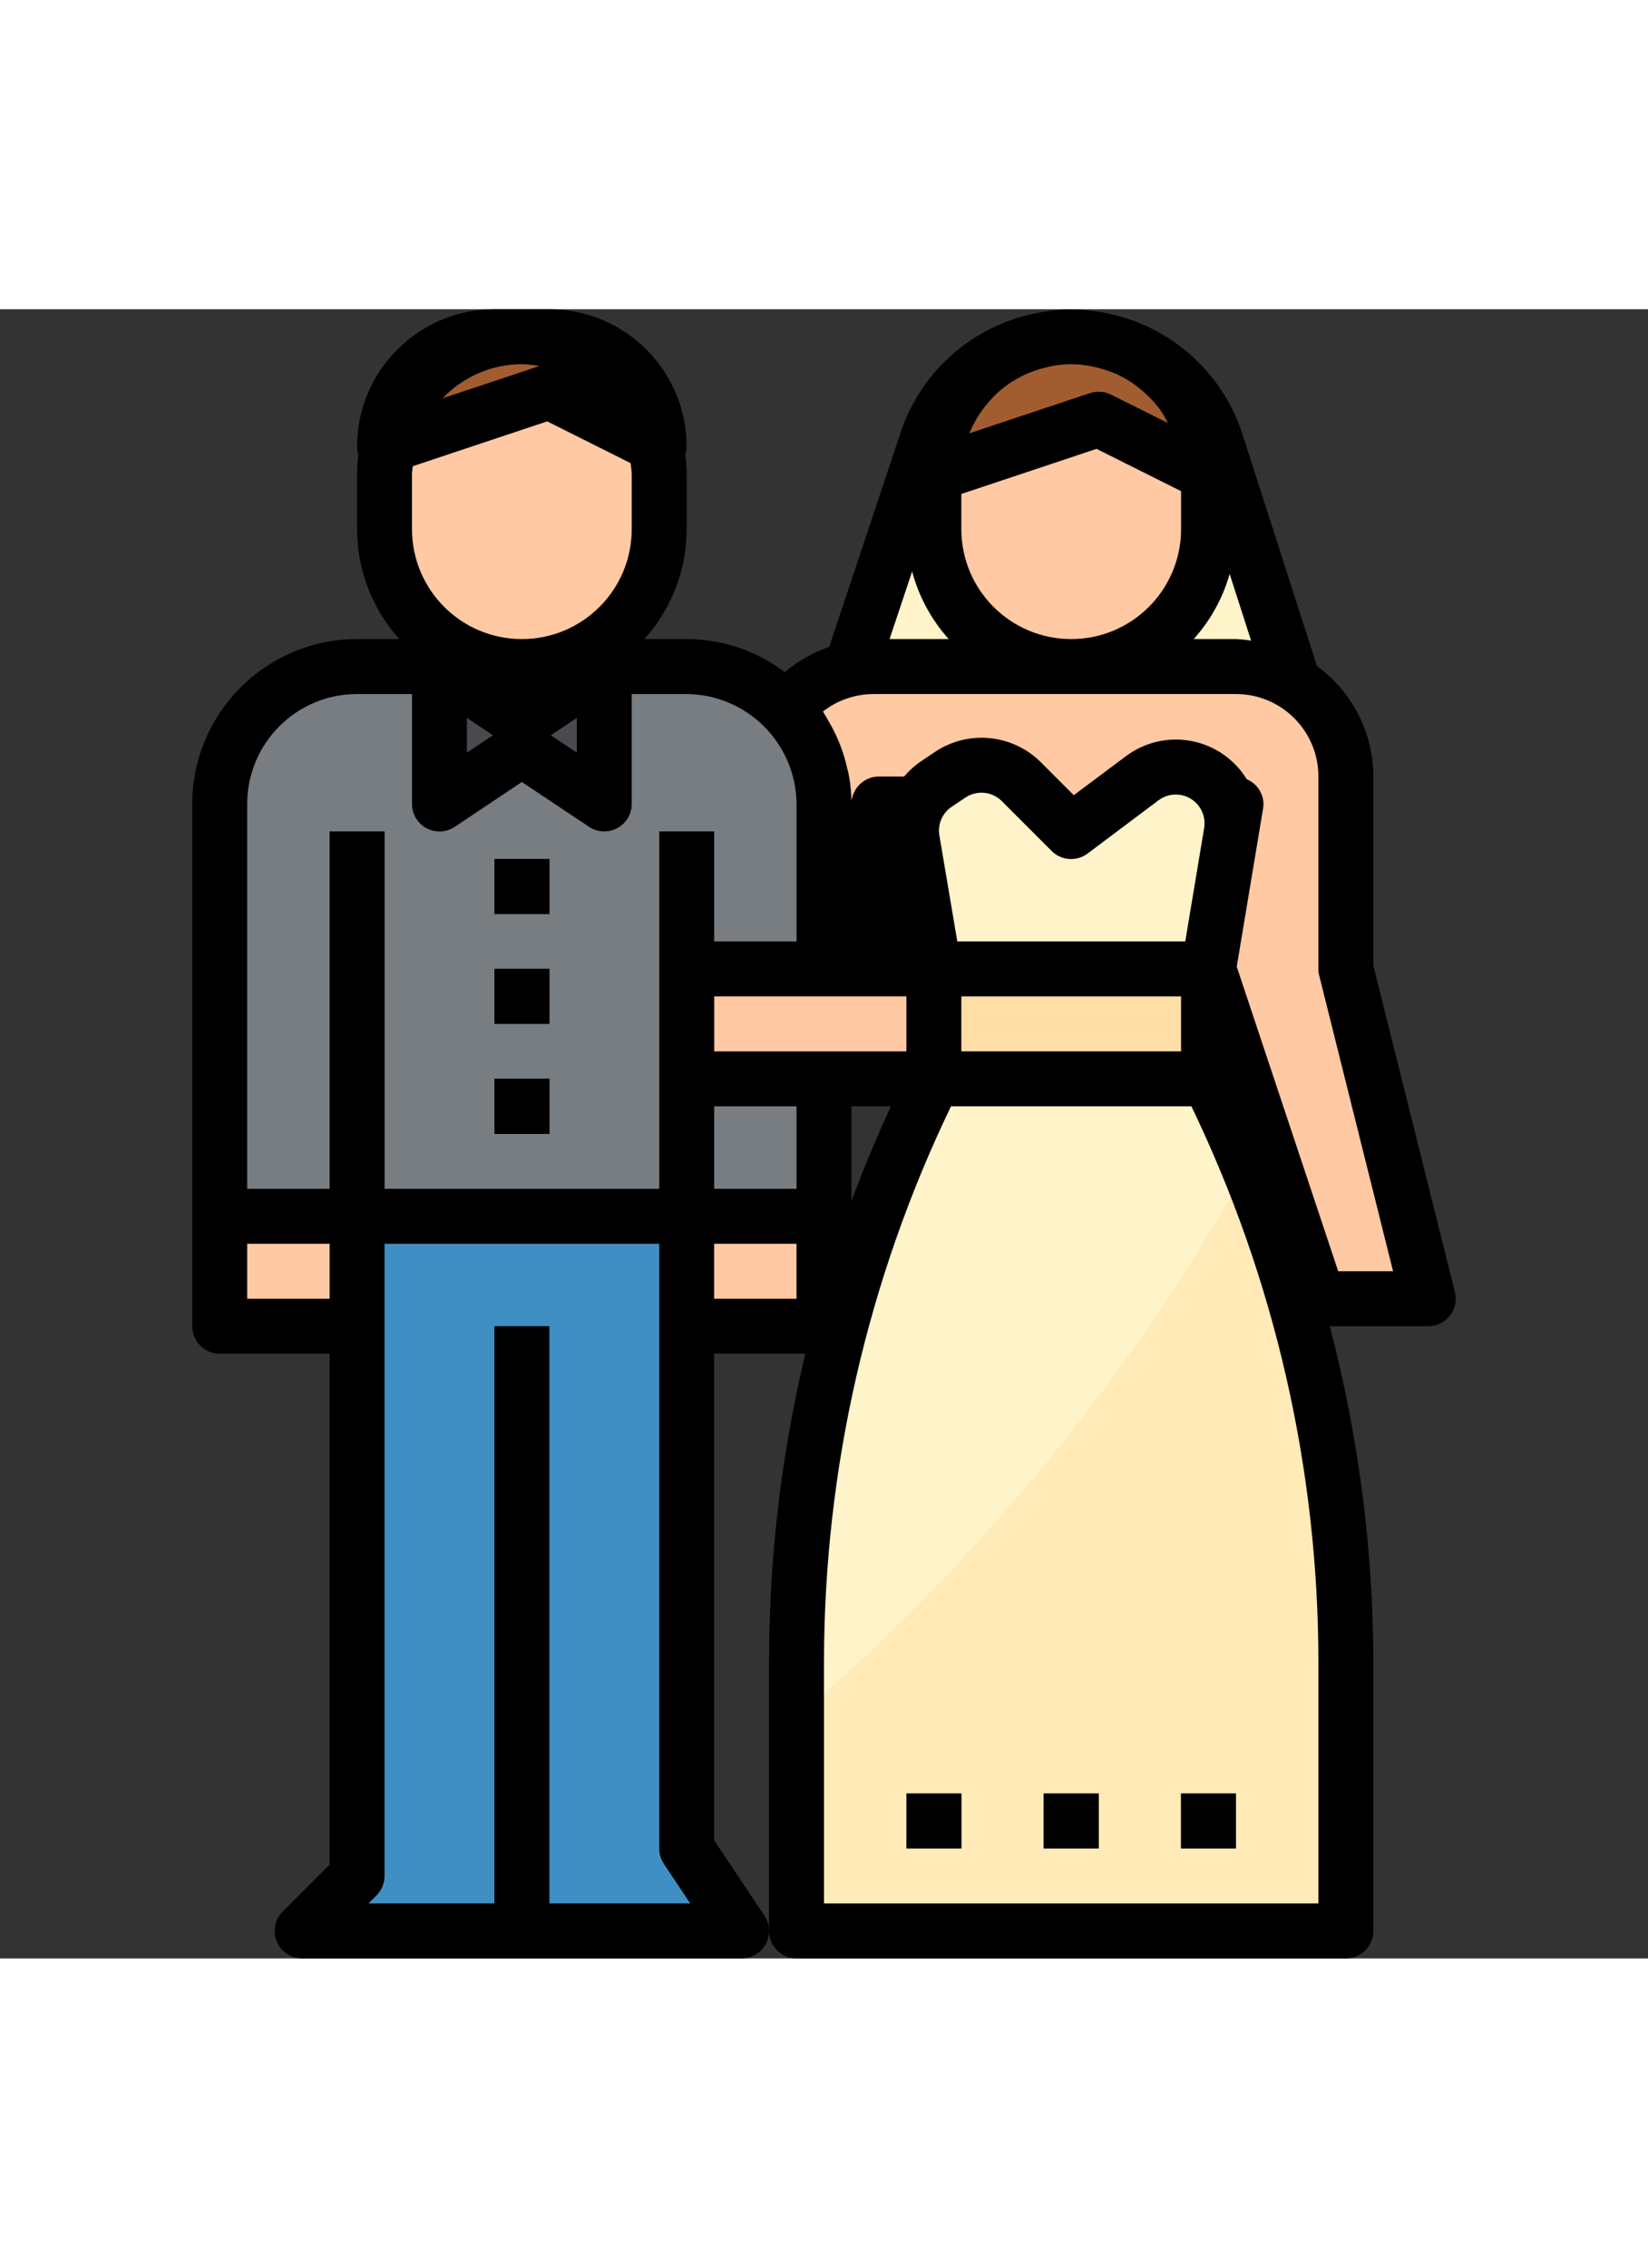 <?xml version="1.0" encoding="iso-8859-1"?>
<!-- Generator: Adobe Illustrator 19.0.0, SVG Export Plug-In . SVG Version: 6.00 Build 0)  -->
<svg version="1.1" id="Capa_1" xmlns="http://www.w3.org/2000/svg" xmlns:xlink="http://www.w3.org/1999/xlink" x="0px" y="0px"
	 viewBox="0 0 480 480" width="40" height="55" style="enable-background:new 0 0 480 480;" xml:space="preserve">
<rect x="0" y="0" width="480" height="480" fill="#333333" stroke="none"/>
<path style="fill:#FEC9A3;" d="M392,192v-56c0-17.673-14.327-32-32-32H254.4c-13.456,0.001-25.474,8.419-30.072,21.064L200,192v32
	h32l24-80h8l8,48h80l32,96h32L392,192z"/>
<path style="fill:#FFF3C9;" d="M376,104H248l21.88-65.6C275.909,20.254,292.879,8.006,312,8c19.121,0.006,36.091,12.254,42.12,30.4
	L376,104z"/>
<path style="fill:#408fc4;" d="M104,264v32v160l-16,16h128l-16-24V296v-32H104z"/>
<path style="fill:#408fc4;" d="M200,316.2c-28.699,31.761-60.905,60.169-96,84.68V456l-16,16h128l-16-24V316.2z"/>
<path style="fill:#FEC9A3;" d="M152,8L152,8c22.091,0,40,17.909,40,40v16c0,22.091-17.909,40-40,40l0,0c-22.091,0-40-17.909-40-40
	V48C112,25.909,129.909,8,152,8z"/>
<path style="fill:#484A4D;" d="M144,296h16v176h-16V296z"/>
<path style="fill:#A15D30;" d="M192,40l-32-16l-48,16c0-17.673,14.327-32,32-32h16C177.673,8,192,22.327,192,40z"/>
<path style="fill:#FEC9A3;" d="M64,264h40v32H64V264z"/>
<path style="fill:#787D82;" d="M200,104h-96c-22.091,0-40,17.909-40,40v120h176V144C240,121.909,222.091,104,200,104z"/>
<path style="fill:#FEC9A3;" d="M200,264h40v32h-40V264z"/>
<g>
	<path style="fill:#484A4D;" d="M96,152h16v112H96V152z"/>
	<path style="fill:#484A4D;" d="M192,152h16v112h-16V152z"/>
	<g>
		<path id="SVGCleanerId_2" style="fill:#484A4D;" d="M144,160h16v16h-16V160z"/>
	</g>
	<g>
		<path id="SVGCleanerId_4" style="fill:#484A4D;" d="M144,192h16v16h-16V192z"/>
	</g>
	<g>
		<path id="SVGCleanerId_3" style="fill:#484A4D;" d="M144,224h16v16h-16V224z"/>
	</g>
</g>
<path style="fill:#FEC9A3;" d="M312,8L312,8c22.091,0,40,17.909,40,40v16c0,22.091-17.909,40-40,40l0,0c-22.091,0-40-17.909-40-40
	V48C272,25.909,289.909,8,312,8z"/>
<path style="fill:#FFF3C9;" d="M392,472H232v-78.56c0.001-58.819,13.696-116.83,40-169.44h80c26.304,52.61,39.999,110.621,40,169.44
	V472z"/>
<path style="fill:#FFEAB8;" d="M232,409.96V472h160v-78.56c-0.038-49.345-9.718-98.207-28.496-143.84
	C329.482,310.399,284.96,364.691,232,409.96L232,409.96z"/>
<path style="fill:#FFDDA6;" d="M272,192h80v32h-80V192z"/>
<path style="fill:#FFF3C9;" d="M272.8,138.128l4-2.68c6.492-4.328,15.136-3.474,20.656,2.04L312,152l20.64-15.48
	c6.518-4.887,15.638-4.239,21.4,1.52c3.743,3.738,5.448,9.055,4.576,14.272L352,192h-80l-6.256-37.56
	C264.68,148.088,267.442,141.702,272.8,138.128L272.8,138.128z"/>
<path style="fill:#FEC9A3;" d="M208,192h64v32h-64V192z"/>
<path style="fill:#A15D30;" d="M272,48l48-16l32,16c0-22.091-17.909-40-40-40S272,25.909,272,48z"/>
<g>
	<g>
		<path id="SVGCleanerId_0" style="fill:#FFDDA6;" d="M304,432h16v16h-16V432z"/>
	</g>
	<path style="fill:#FFDDA6;" d="M264,432h16v16h-16V432z"/>
	<g>
		<path id="SVGCleanerId_1" style="fill:#FFDDA6;" d="M344,432h16v16h-16V432z"/>
	</g>
</g>
<path style="fill:#FFF3C9;" d="M128,104l24,24l24-24H128z"/>
<path style="fill:#484A4D;" d="M128,104v40l24-16l24,16v-40l-24,16L128,104z"/>
<g>
	<path id="SVGCleanerId_2_1_" d="M144,160h16v16h-16V160z"/>
</g>
<path d="M144,192h16v16h-16V192z"/>
<g>
	<path id="SVGCleanerId_3_1_" d="M144,224h16v16h-16V224z"/>
</g>
<g>
	<path id="SVGCleanerId_0_1_" d="M304,432h16v16h-16V432z"/>
</g>
<path d="M264,432h16v16h-16V432z"/>
<g>
	<path id="SVGCleanerId_1_1_" d="M344,432h16v16h-16V432z"/>
</g>
<g>
	<path id="SVGCleanerId_2_2_" d="M144,160h16v16h-16V160z"/>
</g>
<path id="SVGCleanerId_4_1_" d="M144,192h16v16h-16V192z"/>
<g>
	<path id="SVGCleanerId_3_2_" d="M144,224h16v16h-16V224z"/>
</g>
<g>
	<path id="SVGCleanerId_0_2_" d="M304,432h16v16h-16V432z"/>
</g>
<path d="M264,432h16v16h-16V432z"/>
<g>
	<path id="SVGCleanerId_1_2_" d="M344,432h16v16h-16V432z"/>
</g>
<path d="M423.76,286.056L400,191.016V136c-0.032-12.713-6.128-24.649-16.408-32.128l-21.88-68
	c-5.982-17.917-21.169-31.211-39.72-34.768c-0.128,0-0.256-0.072-0.392-0.096c-0.928-0.176-1.856-0.304-2.792-0.424
	c-4.504-0.724-9.096-0.724-13.6,0c-0.936,0.12-1.864,0.248-2.792,0.424c-0.136,0-0.264,0.064-0.392,0.096
	c-18.552,3.553-33.738,16.849-39.712,34.768l-20.8,62.4c-4.737,1.627-9.13,4.123-12.952,7.36C220.349,99.386,210.317,96.003,200,96
	h-12.32c7.927-8.773,12.317-20.176,12.32-32V48c-0.009-1.907-0.132-3.812-0.368-5.704c0.236-0.743,0.36-1.517,0.368-2.296
	c-0.026-22.08-17.92-39.974-40-40h-16c-22.08,0.026-39.974,17.92-40,40c0.012,0.774,0.139,1.543,0.376,2.28
	c-0.239,1.898-0.364,3.808-0.376,5.72v16c0.003,11.824,4.393,23.227,12.32,32H104c-26.499,0.026-47.974,21.501-48,48v152
	c0,4.418,3.582,8,8,8h32v148.688l-13.656,13.656c-3.124,3.125-3.123,8.19,0.002,11.314C83.846,479.157,85.879,480,88,480h128
	c4.418,0.001,8.001-3.581,8.001-7.999c0-1.581-0.468-3.126-1.345-4.441L208,445.6V304h26.552
	c-6.983,29.302-10.524,59.318-10.552,89.44V472c0,4.418,3.582,8,8,8h160c4.418,0,8-3.582,8-8v-78.56
	c-0.08-32.887-4.343-65.63-12.688-97.44H416c4.418,0,8-3.582,8-8C424,287.344,423.919,286.692,423.76,286.056L423.76,286.056z
	 M364.392,96.456c-1.454-0.237-2.92-0.39-4.392-0.456h-12.32c4.893-5.437,8.475-11.923,10.472-18.96L364.392,96.456z M280,64V53.768
	l39.384-13.128L344,52.944V64c0,17.673-14.327,32-32,32S280,81.673,280,64z M317.752,16.584c0.504,0.088,1.008,0.208,1.504,0.32
	c1.529,0.354,3.029,0.822,4.488,1.4c0.304,0.12,0.624,0.2,0.92,0.336c1.672,0.726,3.278,1.596,4.8,2.6
	c0.376,0.248,0.736,0.528,1.104,0.8c1.193,0.856,2.326,1.791,3.392,2.8c0.32,0.304,0.648,0.584,0.952,0.896
	c1.268,1.297,2.425,2.699,3.456,4.192c0.192,0.272,0.336,0.568,0.512,0.8c0.488,0.8,0.872,1.6,1.296,2.4l-16.6-8.288
	c-1.899-0.94-4.091-1.095-6.104-0.432L282.344,36.12c0-0.096,0.048-0.192,0.088-0.288c0.168-0.408,0.392-0.8,0.576-1.184
	c0.601-1.31,1.29-2.577,2.064-3.792c0.328-0.512,0.68-1.008,1.032-1.504c0.792-1.089,1.65-2.128,2.568-3.112
	c0.368-0.392,0.704-0.8,1.088-1.168c1.314-1.289,2.735-2.464,4.248-3.512c0.224-0.152,0.48-0.264,0.712-0.416
	c1.341-0.86,2.742-1.622,4.192-2.28c0.536-0.24,1.088-0.44,1.64-0.656c1.282-0.491,2.594-0.9,3.928-1.224
	c0.56-0.136,1.12-0.288,1.688-0.392c3.821-0.785,7.763-0.785,11.584,0V16.584z M265.664,76.32c1.949,7.309,5.6,14.053,10.656,19.68
	h-17.224L265.664,76.32z M240,200h24v16h-56v-16H240z M208,232h24v24h-24V232z M248,232h11.472c-4.144,9.04-8,18.208-11.472,27.544
	V232z M280,200h64v16h-64V200z M350.728,150.976L345.224,184h-66.4l-5.224-30.88c-0.54-3.246,0.875-6.507,3.616-8.328l4-2.68
	c3.325-2.204,7.741-1.766,10.568,1.048l14.512,14.504c2.824,2.84,7.312,3.154,10.504,0.736l20.64-15.48
	c3.702-2.774,8.952-2.021,11.725,1.682C350.532,146.425,351.096,148.727,350.728,150.976z M168,118.952v10.096L160.424,124
	L168,118.952z M143.576,124L136,129.048v-10.096L143.576,124z M152,16c1.726,0.035,3.446,0.209,5.144,0.52l-28.208,9.4
	C134.942,19.595,143.278,16.01,152,16z M120,64V48c0-0.8,0.176-1.536,0.232-2.312l39.152-13.048l24.288,12.16
	c0.166,1.06,0.275,2.128,0.328,3.2v16c0,17.673-14.327,32-32,32S120,81.673,120,64z M72,144c0-17.673,14.327-32,32-32h16v32
	c-0.001,4.418,3.581,8.001,7.999,8.001c1.581,0,3.126-0.468,4.441-1.345L152,137.6l19.56,13.04
	c3.675,2.452,8.643,1.461,11.095-2.215c0.874-1.31,1.342-2.85,1.345-4.425v-32h16c17.617,0.135,31.865,14.383,32,32v40h-24v-32h-16
	v104h-80V152H96v104H72V144z M72,288v-16h24v16H72z M160,464V296h-16v168h-36.688l2.344-2.344c1.5-1.5,2.344-3.534,2.344-5.656V272
	h80v176c0.003,1.58,0.47,3.124,1.344,4.44l7.712,11.56H160z M232,288h-24v-16h24V288z M384,464H240v-70.56
	c0.069-55.905,12.709-111.08,36.984-161.44h70.032c24.275,50.36,36.915,105.535,36.984,161.44V464z M389.768,280l-29.552-88.648
	l2.592-15.552l3.696-22.176l1.376-8.288c0.079-0.441,0.119-0.888,0.12-1.336c-0.043-3.155-1.953-5.983-4.864-7.2
	c-7.017-11.412-21.956-14.975-33.367-7.958c-0.664,0.408-1.307,0.848-1.929,1.318l-15.088,11.28l-9.6-9.6
	c-8.233-8.19-21.091-9.46-30.768-3.04l-4,2.688c-1.887,1.262-3.586,2.784-5.048,4.52H256c-3.534,0-6.65,2.319-7.664,5.704
	l-0.336,1.16c-0.069-2.503-0.336-4.996-0.8-7.456c-0.112-0.632-0.312-1.24-0.456-1.864c-0.458-2.05-1.051-4.068-1.776-6.04
	c-0.296-0.8-0.624-1.6-0.968-2.4c-0.825-1.898-1.774-3.739-2.84-5.512c-0.352-0.584-0.656-1.192-1.032-1.768
	c-0.16-0.248-0.272-0.512-0.44-0.752c4.207-3.275,9.381-5.061,14.712-5.08H360c13.255,0,24,10.745,24,24v56
	c0,0.655,0.081,1.308,0.24,1.944L405.752,280L389.768,280z"/>
<g>
</g>
<g>
</g>
<g>
</g>
<g>
</g>
<g>
</g>
<g>
</g>
<g>
</g>
<g>
</g>
<g>
</g>
<g>
</g>
<g>
</g>
<g>
</g>
<g>
</g>
<g>
</g>
<g>
</g>
</svg>
